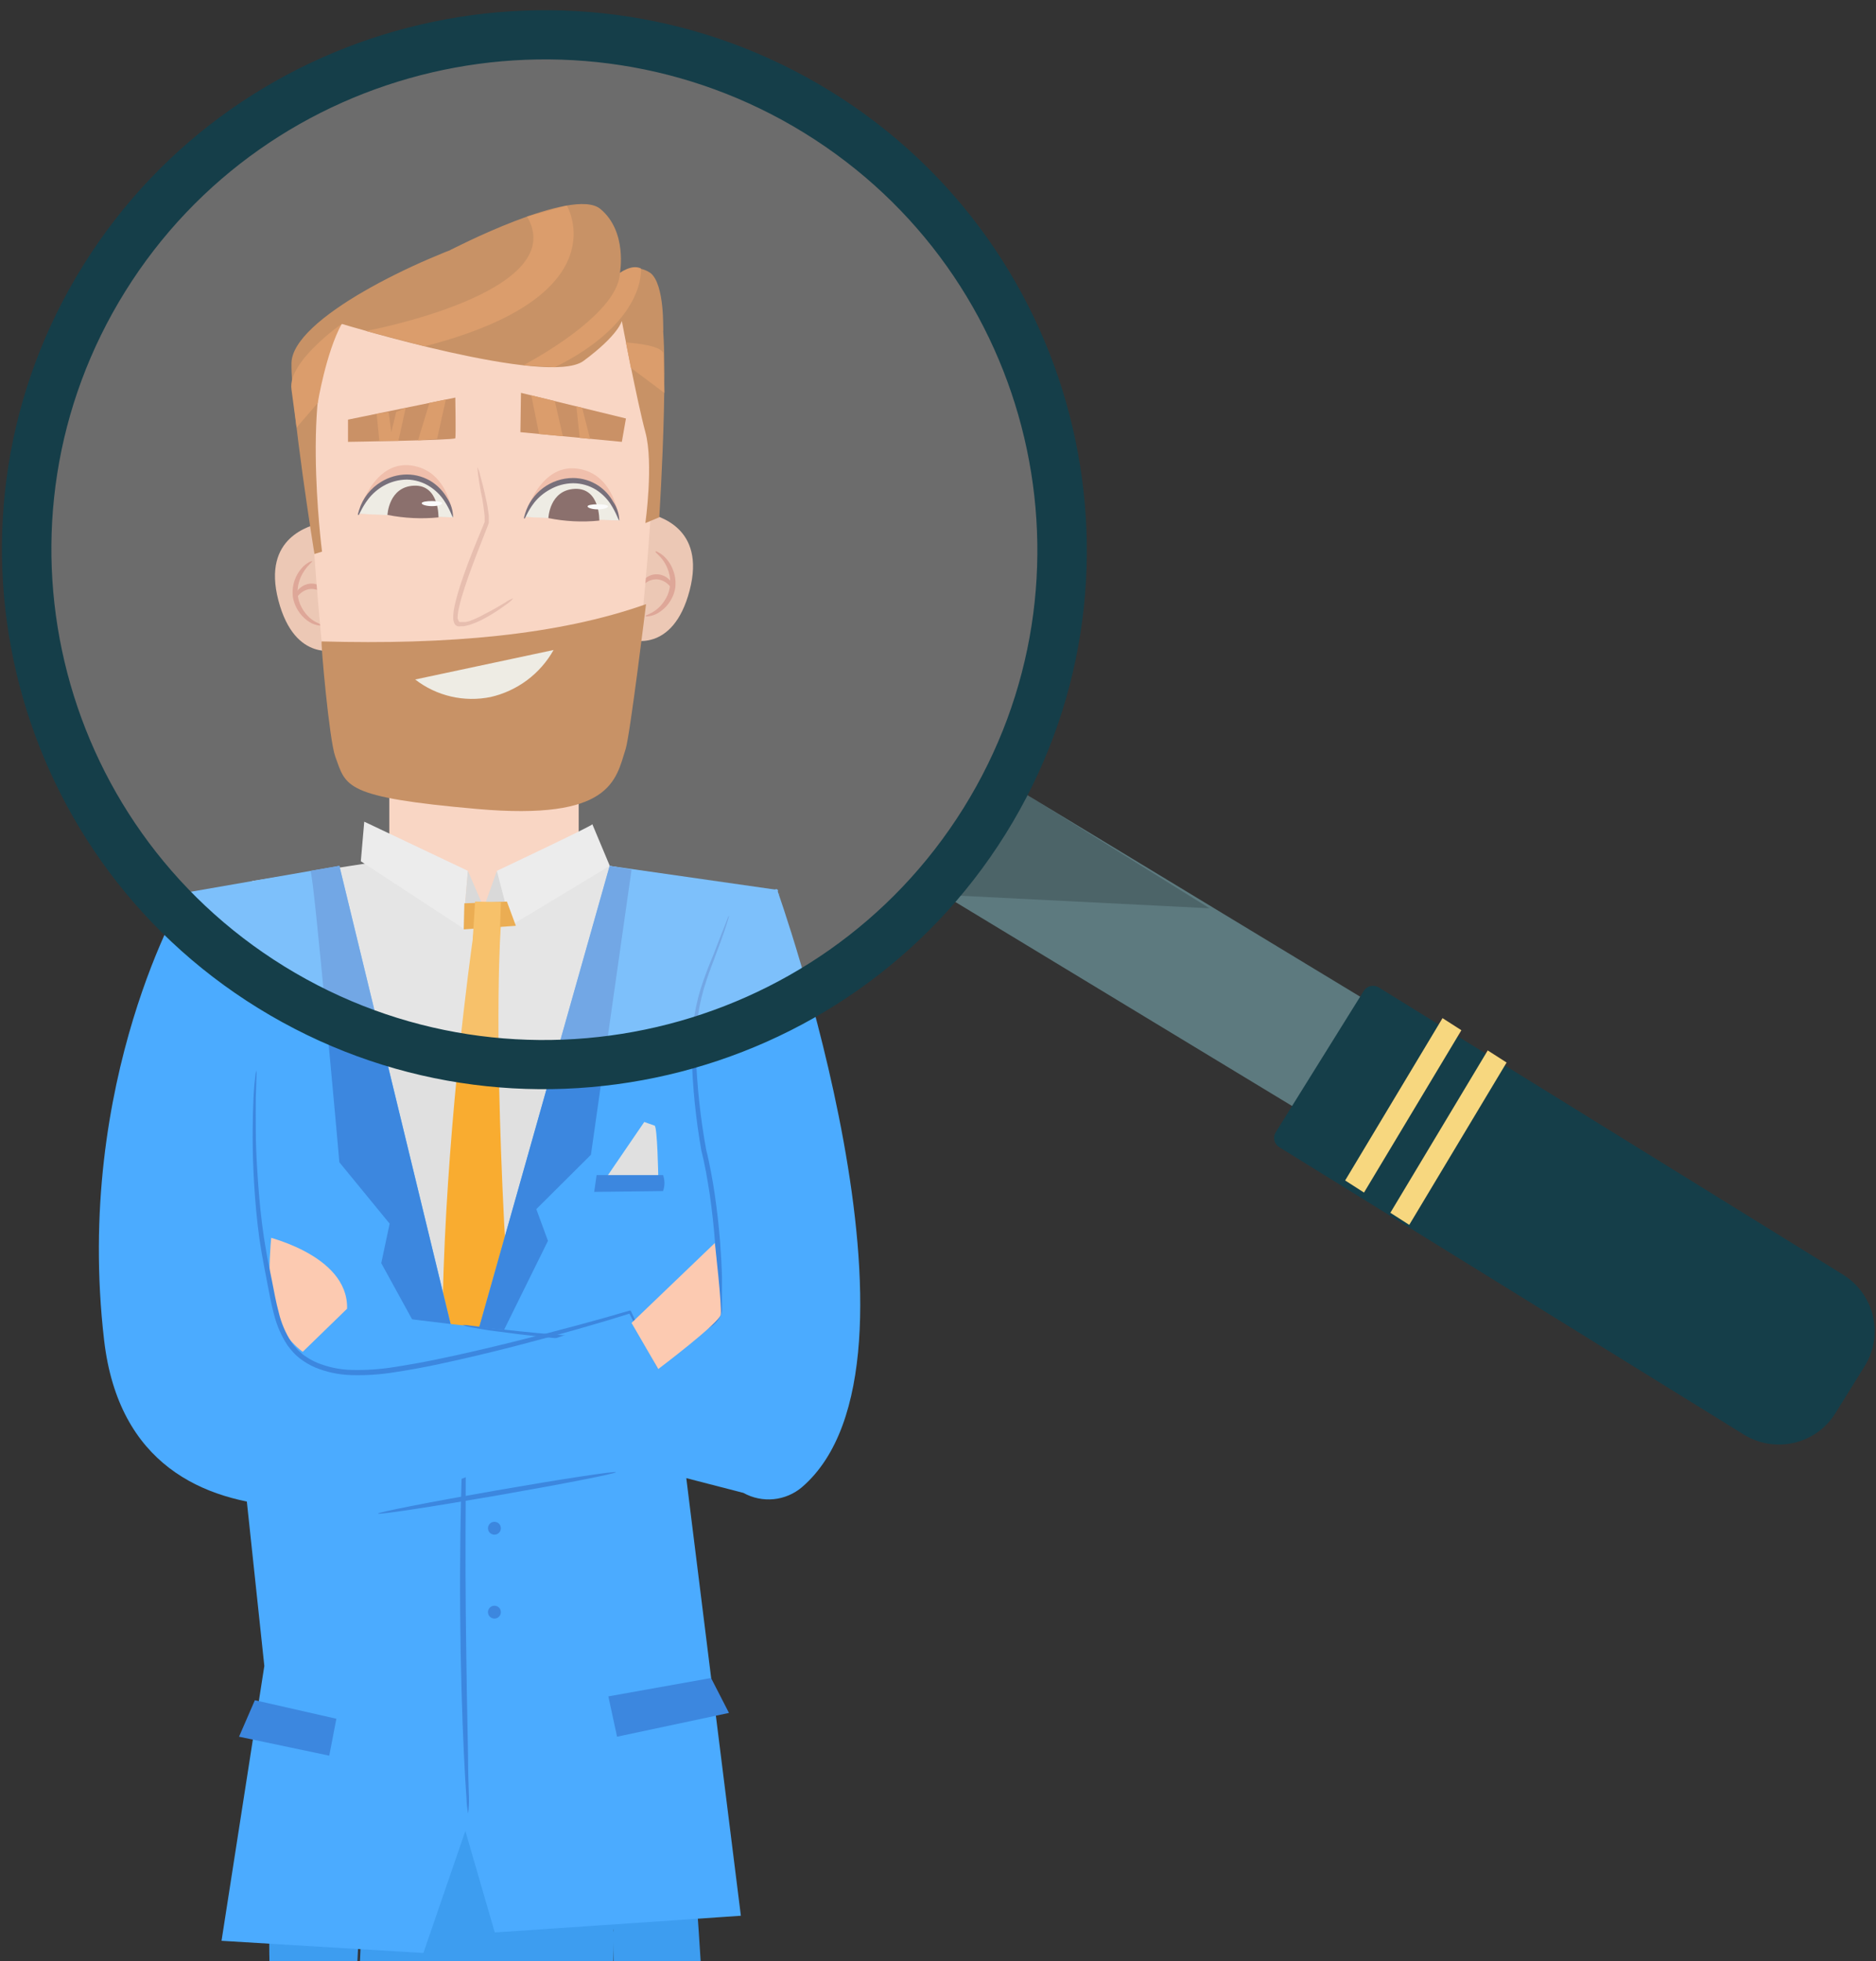 <svg width="178" height="186" viewBox="0 0 178 186" fill="none" xmlns="http://www.w3.org/2000/svg">
<rect x="0" y="0" width="178" height="186" fill="#333333" stroke="none"/>
<g clip-path="url(#clip0_1628_4336)">
<path d="M65.9 177.525C65.9 177.525 68.522 211.646 68.189 238.696C67.942 260.385 48.939 310.256 48.939 310.256L45.227 310.636C45.227 310.636 48.851 268.866 51.665 245.403C54.049 225.512 45.306 189.665 45.306 189.665C45.306 189.665 45.156 283.103 46.578 310.415H42.04C42.04 310.415 33.297 294.831 29.888 268.62C28.878 260.757 30.73 247.106 29.888 238.696C27.448 214.149 23.76 184.541 26.526 169.464" fill="#3D9DF0"/>
<path d="M46.618 310.437C46.645 310.329 46.68 310.223 46.722 310.12L47.071 309.201C47.222 308.797 47.421 308.299 47.644 307.713C47.763 307.42 47.882 307.103 48.017 306.77C48.152 306.438 48.295 306.073 48.43 305.685C49.559 302.621 51.164 298.163 52.778 292.549C54.653 285.965 56.128 279.275 57.197 272.515C57.793 268.698 58.286 264.675 58.683 260.486C59.081 256.297 59.319 251.958 59.478 247.508C59.788 238.592 59.597 230.087 59.343 222.359C59.089 214.63 58.755 207.678 58.548 201.826C58.341 195.974 58.214 191.254 58.182 187.976C58.182 186.345 58.182 185.07 58.182 184.215C58.182 183.779 58.182 183.423 58.182 183.233C58.172 183.122 58.172 183.011 58.182 182.9C58.191 183.011 58.191 183.122 58.182 183.233C58.182 183.455 58.182 183.779 58.182 184.207C58.182 185.07 58.23 186.345 58.286 187.976C58.373 191.247 58.54 195.974 58.802 201.818C59.065 207.662 59.414 214.614 59.709 222.343C60.002 230.071 60.185 238.592 59.875 247.524C59.724 251.982 59.478 256.337 59.081 260.534C58.683 264.731 58.254 268.785 57.634 272.586C56.54 279.36 55.021 286.059 53.088 292.644C51.435 298.258 49.774 302.7 48.589 305.757C48.446 306.137 48.295 306.493 48.152 306.826C48.009 307.158 47.882 307.475 47.763 307.768L47.143 309.241L46.753 310.136C46.721 310.241 46.675 310.342 46.618 310.437Z" fill="#32383F"/>
<path d="M43.415 310.277C43.382 310.166 43.36 310.052 43.352 309.937C43.352 309.715 43.264 309.382 43.193 308.947C43.074 308.068 42.891 306.777 42.652 305.122C42.199 301.796 41.547 296.982 40.769 291.027C40.379 288.058 39.974 284.795 39.529 281.295C39.084 277.795 38.647 274.05 38.178 270.106C37.272 262.227 36.342 253.549 35.547 244.427C34.752 235.304 34.236 226.578 33.902 218.652C33.838 216.667 33.775 214.735 33.711 212.855C33.711 212.38 33.695 211.913 33.663 211.454V210.076C33.663 209.165 33.663 208.263 33.623 207.384C33.584 206.505 33.623 205.634 33.623 204.786C33.623 203.939 33.623 203.1 33.623 202.276C33.623 200.637 33.623 199.109 33.623 197.565C33.623 194.563 33.727 191.847 33.79 189.464C33.83 188.276 33.854 187.168 33.902 186.146C33.949 185.125 34.005 184.198 34.053 183.359C34.148 181.68 34.22 180.381 34.275 179.494L34.347 178.497C34.348 178.382 34.361 178.268 34.386 178.156C34.395 178.27 34.395 178.383 34.386 178.497C34.386 178.726 34.386 179.059 34.386 179.502C34.386 180.389 34.315 181.688 34.251 183.367C34.251 184.198 34.188 185.132 34.148 186.154C34.108 187.175 34.1 188.284 34.077 189.472C34.077 191.847 33.949 194.571 33.981 197.565V202.268C33.981 203.06 33.981 203.923 34.021 204.77C34.061 205.618 34.021 206.489 34.069 207.368C34.116 208.247 34.069 209.149 34.116 210.06C34.116 210.511 34.116 210.971 34.116 211.438L34.164 212.832C34.233 214.711 34.304 216.643 34.379 218.628C34.736 226.547 35.285 235.257 36.063 244.371C36.842 253.485 37.772 262.164 38.647 270.051C39.108 274.01 39.529 277.732 39.958 281.24C40.387 284.748 40.753 288.002 41.142 290.98C41.873 296.934 42.462 301.757 42.875 305.083C43.074 306.753 43.224 308.044 43.328 308.923C43.328 309.367 43.407 309.715 43.431 309.929C43.435 310.045 43.43 310.162 43.415 310.277Z" fill="#32383F"/>
<path d="M23.927 83.556L34.855 81.869L57.841 82.115L63.984 83.215L50.012 138.004L32.813 135.937L23.927 83.556Z" fill="#E0E0E0"/>
<path d="M45.03 87.839C45.03 87.839 37.614 137.409 45.824 155.036L51.499 160.151L56.951 153.294C56.951 153.294 48.852 136.158 47.843 116.164C46.834 96.169 47.525 87.76 47.525 87.76L45.03 87.839Z" fill="#F9AC30"/>
<path d="M36.938 71.362V81.719C36.938 81.719 42.319 89.226 50.394 84.594L54.908 81.426V70.53L36.938 71.362Z" fill="#FCCAB1"/>
<path d="M34.236 81.678L34.561 77.924L44.393 82.588L43.932 88.028L34.236 81.678Z" fill="#EAEAEA"/>
<path d="M44.393 82.589L45.904 86.089L44.052 86.588L44.393 82.589Z" fill="#CECECE"/>
<path d="M45.904 86.089L47.144 82.589L48.479 86.857L45.904 86.089Z" fill="#CECECE"/>
<path d="M56.204 78.17C56.204 78.312 47.144 82.588 47.144 82.588L48.487 87.759L57.857 82.113L56.204 78.17Z" fill="#EAEAEA"/>
<path d="M17.22 86.526C17.696 85.283 17.967 84.594 17.967 84.594L32.201 82.116L44.052 130.886L44.711 172.015L40.173 185.215L21.019 184.059L25.08 157.991L20.629 116.173" fill="#4BABFF"/>
<path d="M70.574 107.986C70.196 99.992 71.301 91.998 73.832 84.404L57.857 82.116L44.052 130.886L44.155 173.646L46.945 183.267L70.296 181.684C70.296 181.684 64.629 136.437 64.549 135.495C64.47 134.552 70.574 107.986 70.574 107.986Z" fill="#4BABFF"/>
<path d="M18.18 86.588C18.274 86.953 18.33 87.328 18.347 87.704C18.427 88.433 18.53 89.478 18.665 90.761C18.935 93.342 19.349 96.898 19.81 100.825C20.271 104.753 20.604 108.324 20.811 110.922C20.906 112.212 20.962 113.297 20.978 113.986C21.021 114.362 21.021 114.742 20.978 115.118C20.88 114.754 20.823 114.379 20.811 114.002C20.732 113.273 20.62 112.236 20.485 110.945C20.223 108.372 19.81 104.816 19.341 100.881C18.872 96.945 18.546 93.382 18.339 90.793C18.252 89.494 18.196 88.417 18.172 87.72C18.129 87.344 18.131 86.964 18.18 86.588Z" fill="#3C87DF"/>
<path d="M29.451 82.591C29.753 82.543 32.201 110.227 32.201 110.227L36.97 116.047L36.175 119.792L44.043 134.125V130.886L32.201 82.116L29.451 82.591Z" fill="#3C87DF"/>
<path d="M44.059 85.67L48.097 85.503L48.947 87.8L44.004 88.14L44.059 85.67Z" fill="#E8900F"/>
<path d="M45.077 85.503L44.855 89.091L47.398 89.502L47.525 85.559L45.077 85.503Z" fill="#F9AC30"/>
<path d="M73.919 84.709C73.991 84.709 73.617 86.016 73.124 88.106C72.989 88.637 72.846 89.207 72.711 89.824C72.576 90.442 72.417 91.099 72.266 91.796C71.98 93.19 71.686 94.734 71.471 96.357C71.257 97.981 71.026 99.525 70.875 100.95C70.811 101.663 70.74 102.336 70.692 102.969C70.645 103.603 70.605 104.189 70.565 104.727C70.544 105.892 70.462 107.055 70.319 108.211C70.249 107.905 70.219 107.591 70.231 107.277C70.231 106.968 70.231 106.604 70.231 106.168C70.231 105.733 70.231 105.25 70.231 104.711C70.231 104.173 70.231 103.571 70.303 102.937C70.374 102.304 70.382 101.623 70.438 100.91C70.565 99.485 70.748 97.917 71.002 96.278C71.257 94.639 71.567 93.111 71.877 91.701C72.043 91.004 72.195 90.339 72.361 89.729C72.528 89.12 72.687 88.542 72.838 88.019C72.989 87.496 73.14 87.037 73.267 86.625C73.395 86.213 73.522 85.833 73.625 85.58C73.688 85.279 73.787 84.987 73.919 84.709Z" fill="#3C87DF"/>
<path d="M44.099 133.665L51.992 117.678L50.887 114.669L56.069 109.514L59.924 82.472L57.841 82.116L44.052 130.886L44.099 133.665Z" fill="#3C87DF"/>
<path d="M57.387 111.881L61.131 106.401C61.131 106.401 61.838 106.662 62.108 106.749C62.379 106.836 62.458 111.611 62.458 111.611L57.387 111.881Z" fill="#E0E0E0"/>
<path d="M56.608 111.444H62.911C63.09 111.932 63.09 112.468 62.911 112.956L56.378 113.035L56.608 111.444Z" fill="#3C87DF"/>
<path d="M44.416 171.988C44.323 171.494 44.27 170.994 44.258 170.492C44.186 169.526 44.099 168.116 44.019 166.398C43.852 162.945 43.701 158.17 43.661 152.889C43.622 147.607 43.709 142.832 43.82 139.372C43.884 137.646 43.94 136.244 44.003 135.278C44.007 134.776 44.052 134.276 44.138 133.781C44.206 134.28 44.224 134.784 44.194 135.286C44.194 136.26 44.194 137.661 44.194 139.38C44.194 142.84 44.138 147.615 44.194 152.889C44.249 158.162 44.329 162.929 44.408 166.39C44.408 168.116 44.472 169.51 44.496 170.484C44.509 170.987 44.482 171.49 44.416 171.988Z" fill="#3C87DF"/>
<path d="M47.524 144.933C47.524 145.095 47.46 145.25 47.345 145.364C47.23 145.478 47.075 145.543 46.912 145.543C46.75 145.543 46.594 145.478 46.479 145.364C46.365 145.25 46.3 145.095 46.3 144.933C46.3 144.771 46.365 144.616 46.479 144.502C46.594 144.387 46.75 144.323 46.912 144.323C47.075 144.323 47.23 144.387 47.345 144.502C47.46 144.616 47.524 144.771 47.524 144.933Z" fill="#3C87DF"/>
<path d="M47.524 152.89C47.524 153.011 47.488 153.128 47.421 153.229C47.354 153.329 47.258 153.407 47.146 153.453C47.035 153.499 46.911 153.512 46.793 153.488C46.674 153.464 46.565 153.406 46.479 153.321C46.394 153.236 46.336 153.127 46.312 153.009C46.288 152.891 46.3 152.768 46.347 152.657C46.393 152.545 46.471 152.45 46.572 152.383C46.673 152.316 46.791 152.28 46.912 152.28C46.992 152.28 47.072 152.296 47.146 152.327C47.221 152.357 47.288 152.402 47.345 152.459C47.402 152.515 47.447 152.583 47.478 152.657C47.508 152.731 47.524 152.81 47.524 152.89Z" fill="#3C87DF"/>
<path d="M58.436 139.618C58.436 139.753 53.429 140.735 47.198 141.82C40.967 142.904 35.888 143.672 35.864 143.546C35.84 143.419 40.879 142.429 47.111 141.344C53.342 140.26 58.412 139.491 58.436 139.618Z" fill="#3C87DF"/>
<path d="M30.389 49.586C29.523 49.871 24.826 50.877 26.415 56.942C28.005 63.008 32.106 61.59 32.106 61.59L30.389 49.586Z" fill="#EAB69B"/>
<path d="M30.604 59.323C30.604 59.323 30.485 59.37 30.278 59.323C29.979 59.278 29.691 59.179 29.428 59.03C29.047 58.803 28.715 58.505 28.45 58.151C28.29 57.937 28.154 57.705 28.045 57.462C27.931 57.209 27.848 56.943 27.798 56.67C27.719 56.119 27.773 55.556 27.957 55.031C28.101 54.608 28.328 54.218 28.625 53.883C28.82 53.656 29.055 53.466 29.317 53.32C29.507 53.225 29.626 53.202 29.642 53.225C29.658 53.249 29.293 53.526 28.895 54.096C28.665 54.422 28.491 54.783 28.379 55.165C28.16 55.867 28.194 56.623 28.474 57.303C28.567 57.518 28.679 57.725 28.808 57.921C29.024 58.245 29.293 58.532 29.603 58.768C30.175 59.164 30.62 59.243 30.604 59.323Z" fill="#D68772"/>
<path d="M31.024 56.569C30.961 56.569 30.834 56.418 30.572 56.22C30.256 55.958 29.852 55.828 29.443 55.856C29.172 55.885 28.913 55.98 28.688 56.133C28.517 56.253 28.364 56.397 28.235 56.561L27.996 56.426C28.147 56.268 28.259 56.188 28.298 56.212C28.338 56.236 28.298 56.37 28.227 56.569L27.988 56.434C28.083 56.179 28.242 55.953 28.449 55.777C28.72 55.537 29.059 55.388 29.419 55.349C29.718 55.326 30.017 55.384 30.285 55.515C30.498 55.618 30.686 55.767 30.834 55.951C31.064 56.283 31.08 56.569 31.024 56.569Z" fill="#D68772"/>
<path d="M61.457 48.649C62.316 48.934 67.021 49.94 65.431 56.005C63.842 62.071 59.74 60.653 59.74 60.653L61.457 48.649Z" fill="#EAB69B"/>
<path d="M61.235 58.429C61.235 58.349 61.672 58.262 62.229 57.859C62.539 57.622 62.807 57.336 63.023 57.011C63.153 56.819 63.265 56.615 63.357 56.402C63.447 56.171 63.514 55.932 63.556 55.689C63.627 55.209 63.592 54.72 63.453 54.256C63.343 53.874 63.171 53.513 62.944 53.187C62.547 52.617 62.149 52.395 62.197 52.316C62.245 52.236 62.324 52.316 62.515 52.411C62.778 52.554 63.012 52.745 63.206 52.973C63.508 53.305 63.738 53.696 63.882 54.121C64.079 54.649 64.142 55.218 64.065 55.776C64.021 56.049 63.941 56.316 63.826 56.568C63.717 56.812 63.581 57.042 63.421 57.257C63.148 57.62 62.805 57.924 62.411 58.152C62.152 58.301 61.866 58.401 61.569 58.445C61.354 58.476 61.243 58.453 61.235 58.429Z" fill="#D68772"/>
<path d="M60.814 55.657C60.758 55.657 60.814 55.38 61.028 55.063C61.18 54.883 61.366 54.734 61.577 54.628C61.845 54.495 62.145 54.44 62.443 54.469C62.805 54.503 63.147 54.65 63.42 54.889C63.613 55.062 63.761 55.279 63.85 55.522L63.619 55.665C63.532 55.459 63.5 55.332 63.548 55.309C63.595 55.285 63.691 55.356 63.842 55.514L63.611 55.649C63.479 55.486 63.323 55.342 63.15 55.221C62.913 55.064 62.64 54.968 62.355 54.944C61.95 54.924 61.551 55.054 61.235 55.309C61.036 55.507 60.885 55.689 60.814 55.657Z" fill="#D68772"/>
<path d="M57.308 74.371C52.539 79.296 35.34 75.788 32.964 73.579C30.587 71.37 29.244 43.109 29.244 43.109C28.283 28.546 36.668 27.644 44.735 25.585C52.802 23.526 61.425 28.166 62.22 40.195C62.204 40.195 61.139 70.372 57.308 74.371Z" fill="#FCCAB1"/>
<path d="M30.515 60.829C42.437 61.162 52.952 60.251 61.298 57.297C61.298 57.297 59.78 69.698 59.366 71.02C58.42 74.013 57.983 77.838 45.283 76.722C32.582 75.605 32.852 74.599 31.811 71.749C31.239 70.181 30.428 60.956 30.515 60.829Z" fill="#B76A2B"/>
<path d="M39.394 64.441C40.395 65.216 41.553 65.766 42.787 66.053C44.022 66.34 45.304 66.357 46.547 66.104C47.8 65.818 48.98 65.274 50.01 64.506C51.039 63.738 51.895 62.764 52.523 61.645" fill="#ECE9DE"/>
<path d="M48.701 56.742C48.52 56.962 48.305 57.151 48.065 57.304C47.448 57.767 46.8 58.188 46.126 58.563C45.655 58.831 45.16 59.054 44.648 59.228C44.504 59.276 44.358 59.316 44.21 59.347L43.972 59.395C43.89 59.399 43.808 59.399 43.725 59.395C43.628 59.413 43.529 59.413 43.431 59.395C43.304 59.357 43.196 59.272 43.129 59.157C43.042 58.98 42.998 58.784 43.002 58.587C43.003 58.243 43.041 57.901 43.114 57.565C43.177 57.233 43.264 56.892 43.36 56.552C43.543 55.871 43.773 55.182 44.02 54.485C44.512 53.084 45.045 51.777 45.538 50.589C45.657 50.296 45.784 50.011 45.895 49.726C45.895 49.663 45.951 49.592 45.983 49.528V49.433C45.983 49.433 45.983 49.386 45.983 49.354V49.172C45.983 49.108 45.983 49.037 45.983 48.966C45.935 48.419 45.848 47.889 45.776 47.382C45.552 46.363 45.388 45.332 45.283 44.294C45.419 44.541 45.513 44.809 45.562 45.086C45.712 45.608 45.911 46.369 46.11 47.319C46.228 47.842 46.318 48.37 46.38 48.903C46.384 48.976 46.384 49.05 46.38 49.124V49.441V49.584C46.372 49.625 46.358 49.664 46.34 49.702L46.261 49.916C46.15 50.201 46.038 50.494 45.919 50.787C45.45 51.983 44.934 53.289 44.441 54.675C44.202 55.372 43.972 56.053 43.781 56.71C43.686 57.043 43.606 57.367 43.535 57.692C43.466 57.994 43.426 58.301 43.416 58.611C43.436 58.73 43.482 58.843 43.551 58.943C43.551 58.943 43.551 58.943 43.598 58.991H43.956H44.163C44.299 58.967 44.435 58.935 44.568 58.896C45.039 58.719 45.496 58.507 45.935 58.262C46.793 57.835 47.461 57.423 47.93 57.146C48.166 56.974 48.426 56.839 48.701 56.742Z" fill="#E2A893"/>
<path d="M49.377 40.986L59.002 41.904L59.391 39.687L49.432 37.256L49.377 40.986Z" fill="#B9682B"/>
<path d="M49.774 49.021C49.774 49.021 51.093 43.961 54.765 44.444C58.437 44.927 58.739 49.369 58.739 49.369L49.774 49.021Z" fill="#EFA98E"/>
<path d="M49.774 49.02C49.993 48.037 50.55 47.162 51.348 46.545C52.146 45.928 53.135 45.607 54.145 45.639C57.992 45.464 58.763 49.368 58.763 49.368C58.763 49.368 51.832 49.154 49.774 49.02Z" fill="#ECE9DE"/>
<path d="M52.031 49.134C52.031 49.134 52.135 46.466 54.543 46.363C56.951 46.26 56.864 49.372 56.864 49.372C55.25 49.536 53.621 49.456 52.031 49.134Z" fill="#603934"/>
<path d="M58.763 49.369C58.675 49.369 58.516 48.696 57.92 47.785C57.566 47.255 57.106 46.802 56.569 46.455C55.914 46.047 55.157 45.83 54.383 45.829C53.605 45.835 52.84 46.043 52.166 46.431C51.603 46.738 51.106 47.153 50.704 47.651C50.02 48.522 49.829 49.234 49.75 49.187C49.67 49.139 49.75 48.997 49.829 48.688C50.127 47.721 50.727 46.873 51.542 46.27C52.357 45.666 53.344 45.337 54.36 45.331C55.225 45.331 56.072 45.587 56.792 46.067C57.366 46.461 57.842 46.981 58.183 47.587C58.542 48.114 58.743 48.732 58.763 49.369Z" fill="#443949"/>
<path d="M57.698 48.023C57.698 48.158 57.277 48.308 56.729 48.308C56.18 48.308 55.743 48.158 55.751 48.023C55.759 47.889 56.196 47.825 56.729 47.825C57.261 47.825 57.69 47.897 57.698 48.023Z" fill="white"/>
<path d="M34.013 48.721C34.013 48.721 35.333 43.661 39.005 44.144C42.676 44.627 42.978 49.07 42.978 49.07L34.013 48.721Z" fill="#EFA98E"/>
<path d="M34.013 48.72C34.235 47.737 34.793 46.862 35.592 46.245C36.392 45.628 37.382 45.307 38.393 45.339C42.231 45.165 43.002 49.069 43.002 49.069C43.002 49.069 36.064 48.855 34.013 48.72Z" fill="#ECE9DE"/>
<path d="M36.763 48.832C36.763 48.832 36.874 46.163 39.282 46.06C41.691 45.957 41.603 49.069 41.603 49.069C39.987 49.228 38.356 49.148 36.763 48.832Z" fill="#603934"/>
<path d="M42.986 49.069C42.907 49.069 42.748 48.388 42.144 47.486C41.792 46.955 41.335 46.502 40.8 46.155C40.148 45.729 39.387 45.496 38.607 45.482C37.829 45.489 37.066 45.694 36.389 46.076C35.833 46.393 35.344 46.815 34.951 47.319C34.275 48.19 34.084 48.903 33.997 48.847C33.91 48.792 33.997 48.665 34.077 48.349C34.424 47.239 35.168 46.296 36.167 45.696C36.901 45.245 37.745 45.004 38.607 44.999C39.473 44.998 40.32 45.255 41.039 45.736C41.613 46.132 42.091 46.651 42.438 47.256C42.795 47.794 42.985 48.424 42.986 49.069Z" fill="#443949"/>
<path d="M41.96 47.725C41.96 47.859 41.539 48.002 40.991 48.002C40.442 48.002 40.005 47.859 40.013 47.725C40.021 47.59 40.466 47.519 40.991 47.519C41.515 47.519 41.913 47.59 41.96 47.725Z" fill="white"/>
<path d="M33.02 41.903C33.02 41.903 43.137 41.752 43.201 41.562C43.264 41.372 43.201 37.706 43.201 37.706L33.02 39.797V41.903Z" fill="#B9682B"/>
<path d="M30.556 52.317C30.556 52.317 28.346 35.19 32.424 30.715C32.424 30.715 52.023 36.694 55.361 34.231C58.699 31.769 59.001 30.438 59.001 30.438C59.001 30.438 60.44 38.048 61.235 40.986C62.03 43.924 61.235 49.609 61.235 49.609L62.554 49.055C62.554 49.055 63.81 29.425 62.276 28.53C60.742 27.635 53.438 20.239 46.531 22.369C39.624 24.5 27.711 30.24 27.655 34.445C27.599 38.65 29.833 52.539 29.833 52.539L30.556 52.317Z" fill="#B76A2B"/>
<path d="M56.959 19.811C59.558 21.957 58.819 25.893 58.819 25.893C59.244 25.596 59.751 25.437 60.27 25.437C60.788 25.437 61.295 25.596 61.72 25.893C63.087 26.97 62.92 31.388 62.92 31.388L54.503 28.529L42.693 23.731C42.693 23.731 54.36 17.665 56.959 19.811Z" fill="#B76A2B"/>
<path d="M32.422 30.714C32.422 30.714 27.264 34.317 27.654 36.922L28.139 40.549L30.149 38.213C30.149 38.213 30.92 33.47 32.422 30.714Z" fill="#D17933"/>
<path d="M50.013 20.539C54.242 27.769 34.737 31.388 34.737 31.388L40.301 32.837C58.907 28.062 53.781 19.494 53.781 19.494" fill="#D17933"/>
<path d="M49.646 34.643C49.646 34.643 58.651 29.987 58.818 25.893C58.818 25.893 59.915 25.03 60.813 25.458C60.813 25.458 61.377 30.502 52.643 34.825L49.646 34.643Z" fill="#D17933"/>
<path d="M59.391 32.48C59.391 32.48 62.824 32.678 62.928 33.533L63.039 37.263L59.86 34.887L59.391 32.48Z" fill="#D17933"/>
<path d="M51.149 41.159L50.41 37.493L52.643 38.039L53.406 41.373L51.149 41.159Z" fill="#D17933"/>
<path d="M55.004 41.524L54.686 38.539L55.234 38.673L55.989 41.619L55.004 41.524Z" fill="#D17933"/>
<path d="M42.303 37.888L41.476 41.617L39.664 41.76L40.745 38.212L42.303 37.888Z" fill="#D17933"/>
<path d="M37.804 41.807L38.495 38.671L37.597 39.059L37.128 40.984L36.874 39.083L35.737 39.242L35.992 41.807H37.804Z" fill="#D17933"/>
<path d="M57.722 160.879L67.466 159.137L69.167 162.447L58.548 164.703L57.722 160.879Z" fill="#3C87DF"/>
<path d="M24.182 161.243L31.916 163.001L31.24 166.501L22.68 164.703L24.182 161.243Z" fill="#3C87DF"/>
<path d="M73.711 84.303C73.711 84.303 89.79 129.229 76.104 141.028C75.345 141.676 74.405 142.076 73.41 142.176C72.415 142.275 71.413 142.067 70.541 141.582L24.761 129.759L31.914 124.129C31.914 124.129 65.208 129.229 67.616 125.46C71.463 119.426 57.005 89.015 73.711 84.303Z" fill="#4BABFF"/>
<path d="M43.892 125.649C44.108 125.649 44.323 125.668 44.535 125.704L46.379 125.926C47.969 126.116 50.298 126.385 53.167 126.607C54.605 126.71 56.179 126.797 57.864 126.828C59.658 126.876 61.453 126.805 63.237 126.615C64.192 126.51 65.132 126.303 66.043 125.997C66.496 125.843 66.922 125.618 67.306 125.332C67.488 125.192 67.647 125.023 67.775 124.833C67.9 124.647 67.984 124.436 68.022 124.215C68.025 124.157 68.025 124.099 68.022 124.041C68.026 123.983 68.026 123.925 68.022 123.867V122.695C68.022 122.164 68.022 121.642 68.022 121.111C68.022 120.042 67.926 118.965 67.847 117.88C67.727 116.297 67.561 114.816 67.354 113.351C67.243 112.623 67.123 111.902 66.996 111.197C66.869 110.492 66.718 109.796 66.551 109.138C66.016 106.119 65.708 103.065 65.629 100C65.567 97.574 65.958 95.158 66.782 92.874C67.123 91.908 67.473 91.068 67.775 90.332L68.188 89.255L68.53 88.392C68.745 87.877 68.888 87.473 68.991 87.212C69.035 87.069 69.1 86.933 69.182 86.808C69.159 86.954 69.122 87.097 69.071 87.236C68.983 87.513 68.864 87.925 68.681 88.447L68.371 89.318C68.252 89.635 68.125 89.983 67.982 90.356C67.704 91.147 67.37 91.939 67.052 92.913C66.277 95.185 65.929 97.579 66.027 99.977C66.131 103.016 66.458 106.044 67.004 109.035C67.179 109.724 67.322 110.421 67.457 111.134C67.592 111.847 67.719 112.567 67.823 113.311C68.037 114.784 68.212 116.313 68.332 117.865C68.411 118.965 68.475 120.05 68.506 121.119C68.506 121.65 68.506 122.18 68.506 122.703C68.506 122.964 68.506 123.226 68.506 123.495V123.891C68.51 123.959 68.51 124.028 68.506 124.097C68.51 124.168 68.51 124.239 68.506 124.31C68.459 124.594 68.351 124.864 68.188 125.102C68.029 125.333 67.836 125.538 67.616 125.712C67.19 126.025 66.719 126.271 66.217 126.44C65.274 126.754 64.298 126.961 63.308 127.058C61.503 127.246 59.686 127.307 57.872 127.24C56.171 127.193 54.597 127.082 53.159 126.955C50.282 126.694 47.969 126.369 46.371 126.163C45.577 126.037 44.957 125.926 44.535 125.847C44.314 125.804 44.098 125.738 43.892 125.649Z" fill="#3C87DF"/>
<path d="M24.801 117.146C24.801 117.146 33.075 118.889 32.932 124.115L28.489 128.43C28.489 128.43 25.064 126.308 24.801 117.146Z" fill="#FCCAB1"/>
<path d="M17.544 84.791C17.544 84.791 6.989 102.363 9.882 127.132C12.656 150.682 41.96 140.934 41.96 140.934L63.896 132.699L60.24 123.957C60.24 123.957 26.517 139.604 25.603 121.581C25.023 110.17 34.251 89.44 17.544 84.791Z" fill="#4BABFF"/>
<path d="M62.459 129.823C62.381 129.711 62.309 129.594 62.244 129.474L61.696 128.437C61.219 127.526 60.536 126.188 59.669 124.478L59.836 124.549C56.991 125.452 53.168 126.552 48.669 127.716C46.42 128.287 44.004 128.872 41.453 129.411C40.173 129.68 38.854 129.926 37.479 130.132C36.098 130.36 34.697 130.453 33.298 130.409C32.135 130.374 30.988 130.13 29.912 129.688C29.384 129.463 28.887 129.17 28.434 128.817L28.108 128.54C27.997 128.445 27.91 128.334 27.806 128.231C27.616 128.025 27.438 127.809 27.274 127.582C26.681 126.671 26.246 125.667 25.986 124.612C25.716 123.599 25.533 122.593 25.35 121.619C25.168 120.645 24.977 119.711 24.818 118.776C24.746 118.317 24.667 117.858 24.603 117.406C24.54 116.955 24.492 116.504 24.436 116.068C24.238 114.318 24.126 112.679 24.055 111.182C23.983 109.686 23.967 108.324 23.975 107.136C23.983 105.948 24.015 104.919 24.055 104.079C24.095 103.24 24.158 102.599 24.214 102.163C24.227 101.938 24.267 101.714 24.333 101.498C24.349 101.722 24.349 101.947 24.333 102.171C24.333 102.607 24.285 103.256 24.269 104.087C24.253 104.919 24.269 105.948 24.269 107.136C24.269 108.324 24.325 109.67 24.421 111.159C24.516 112.647 24.643 114.279 24.858 116.021C24.921 116.456 24.977 116.9 25.04 117.343C25.104 117.787 25.191 118.246 25.263 118.705C25.422 119.624 25.628 120.566 25.819 121.54C26.01 122.514 26.185 123.504 26.455 124.494C26.694 125.489 27.099 126.436 27.655 127.297C27.806 127.508 27.971 127.709 28.148 127.898C28.235 127.997 28.328 128.089 28.426 128.176L28.72 128.437C28.824 128.52 28.933 128.596 29.046 128.667C29.157 128.73 29.261 128.817 29.38 128.88L29.73 129.07C29.849 129.134 29.976 129.181 30.095 129.237C31.118 129.657 32.209 129.887 33.314 129.918C34.681 129.956 36.049 129.866 37.399 129.648C38.742 129.443 40.046 129.205 41.326 128.944C43.869 128.421 46.285 127.851 48.534 127.297C53.033 126.188 56.864 125.143 59.725 124.296H59.836L59.892 124.398C60.687 126.117 61.362 127.471 61.791 128.405C62.014 128.865 62.181 129.197 62.284 129.474C62.357 129.582 62.416 129.7 62.459 129.823Z" fill="#3C87DF"/>
<path d="M67.824 117.884L59.923 125.462L62.459 129.833C62.459 129.833 68.261 125.462 68.388 124.67C68.515 123.878 67.824 117.884 67.824 117.884Z" fill="#FCCAB1"/>
</g>
<path d="M138.661 100.337L132.11 110.648L88.417 84.192L94.968 73.884L138.661 100.337Z" fill="#5D7A7F"/>
<path opacity="0.18" d="M89.642 84.875L114.764 86.139L96.043 74.497C96.043 74.497 93.054 80.662 89.642 84.875Z" fill="black"/>
<path opacity="0.3" d="M51.653 99.619C78.049 99.619 99.446 78.359 99.446 52.133C99.446 25.907 78.049 4.646 51.653 4.646C25.258 4.646 3.86 25.907 3.86 52.133C3.86 78.359 25.258 99.619 51.653 99.619Z" fill="#F2F2F2"/>
<path d="M176.925 129.559L174.146 134.025C173.714 134.725 173.145 135.334 172.473 135.815C171.802 136.296 171.04 136.641 170.233 136.83C169.425 137.018 168.588 137.046 167.769 136.913C166.95 136.779 166.167 136.487 165.463 136.052L121.384 108.796C121.149 108.651 120.983 108.42 120.92 108.154C120.857 107.888 120.902 107.608 121.047 107.375L129.393 93.978C129.464 93.863 129.558 93.764 129.669 93.685C129.779 93.606 129.905 93.55 130.037 93.519C130.17 93.488 130.308 93.483 130.442 93.505C130.577 93.527 130.706 93.574 130.821 93.645L174.898 120.901C176.321 121.79 177.332 123.198 177.711 124.819C178.091 126.439 177.808 128.143 176.925 129.559Z" fill="#153E49"/>
<path d="M138.66 97.704L129.421 113.099L127.631 111.951L136.87 96.556L138.66 97.704Z" fill="#F7D77F"/>
<path d="M142.95 100.767L133.713 116.163L131.921 115.015L141.16 99.619L142.95 100.767Z" fill="#F7D77F"/>
<path d="M95.402 79.106C80.436 103.086 48.64 110.496 24.517 95.622C0.394 80.749 -7.059 49.137 7.901 25.156C22.861 1.176 54.657 -6.23 78.786 8.643C102.916 23.516 110.365 55.141 95.402 79.106ZM11.896 27.615C-1.711 49.422 5.064 78.14 26.991 91.659C48.918 105.178 77.815 98.442 91.413 76.647C105.011 54.852 98.239 26.122 76.315 12.607C54.391 -0.909 25.488 5.82 11.896 27.615Z" fill="#153E49"/>
<defs>
<clipPath id="clip0_1628_4336">
<rect width="72.342" height="299.012" fill="white" transform="translate(9.375 19.352)"/>
</clipPath>
</defs>
</svg>
